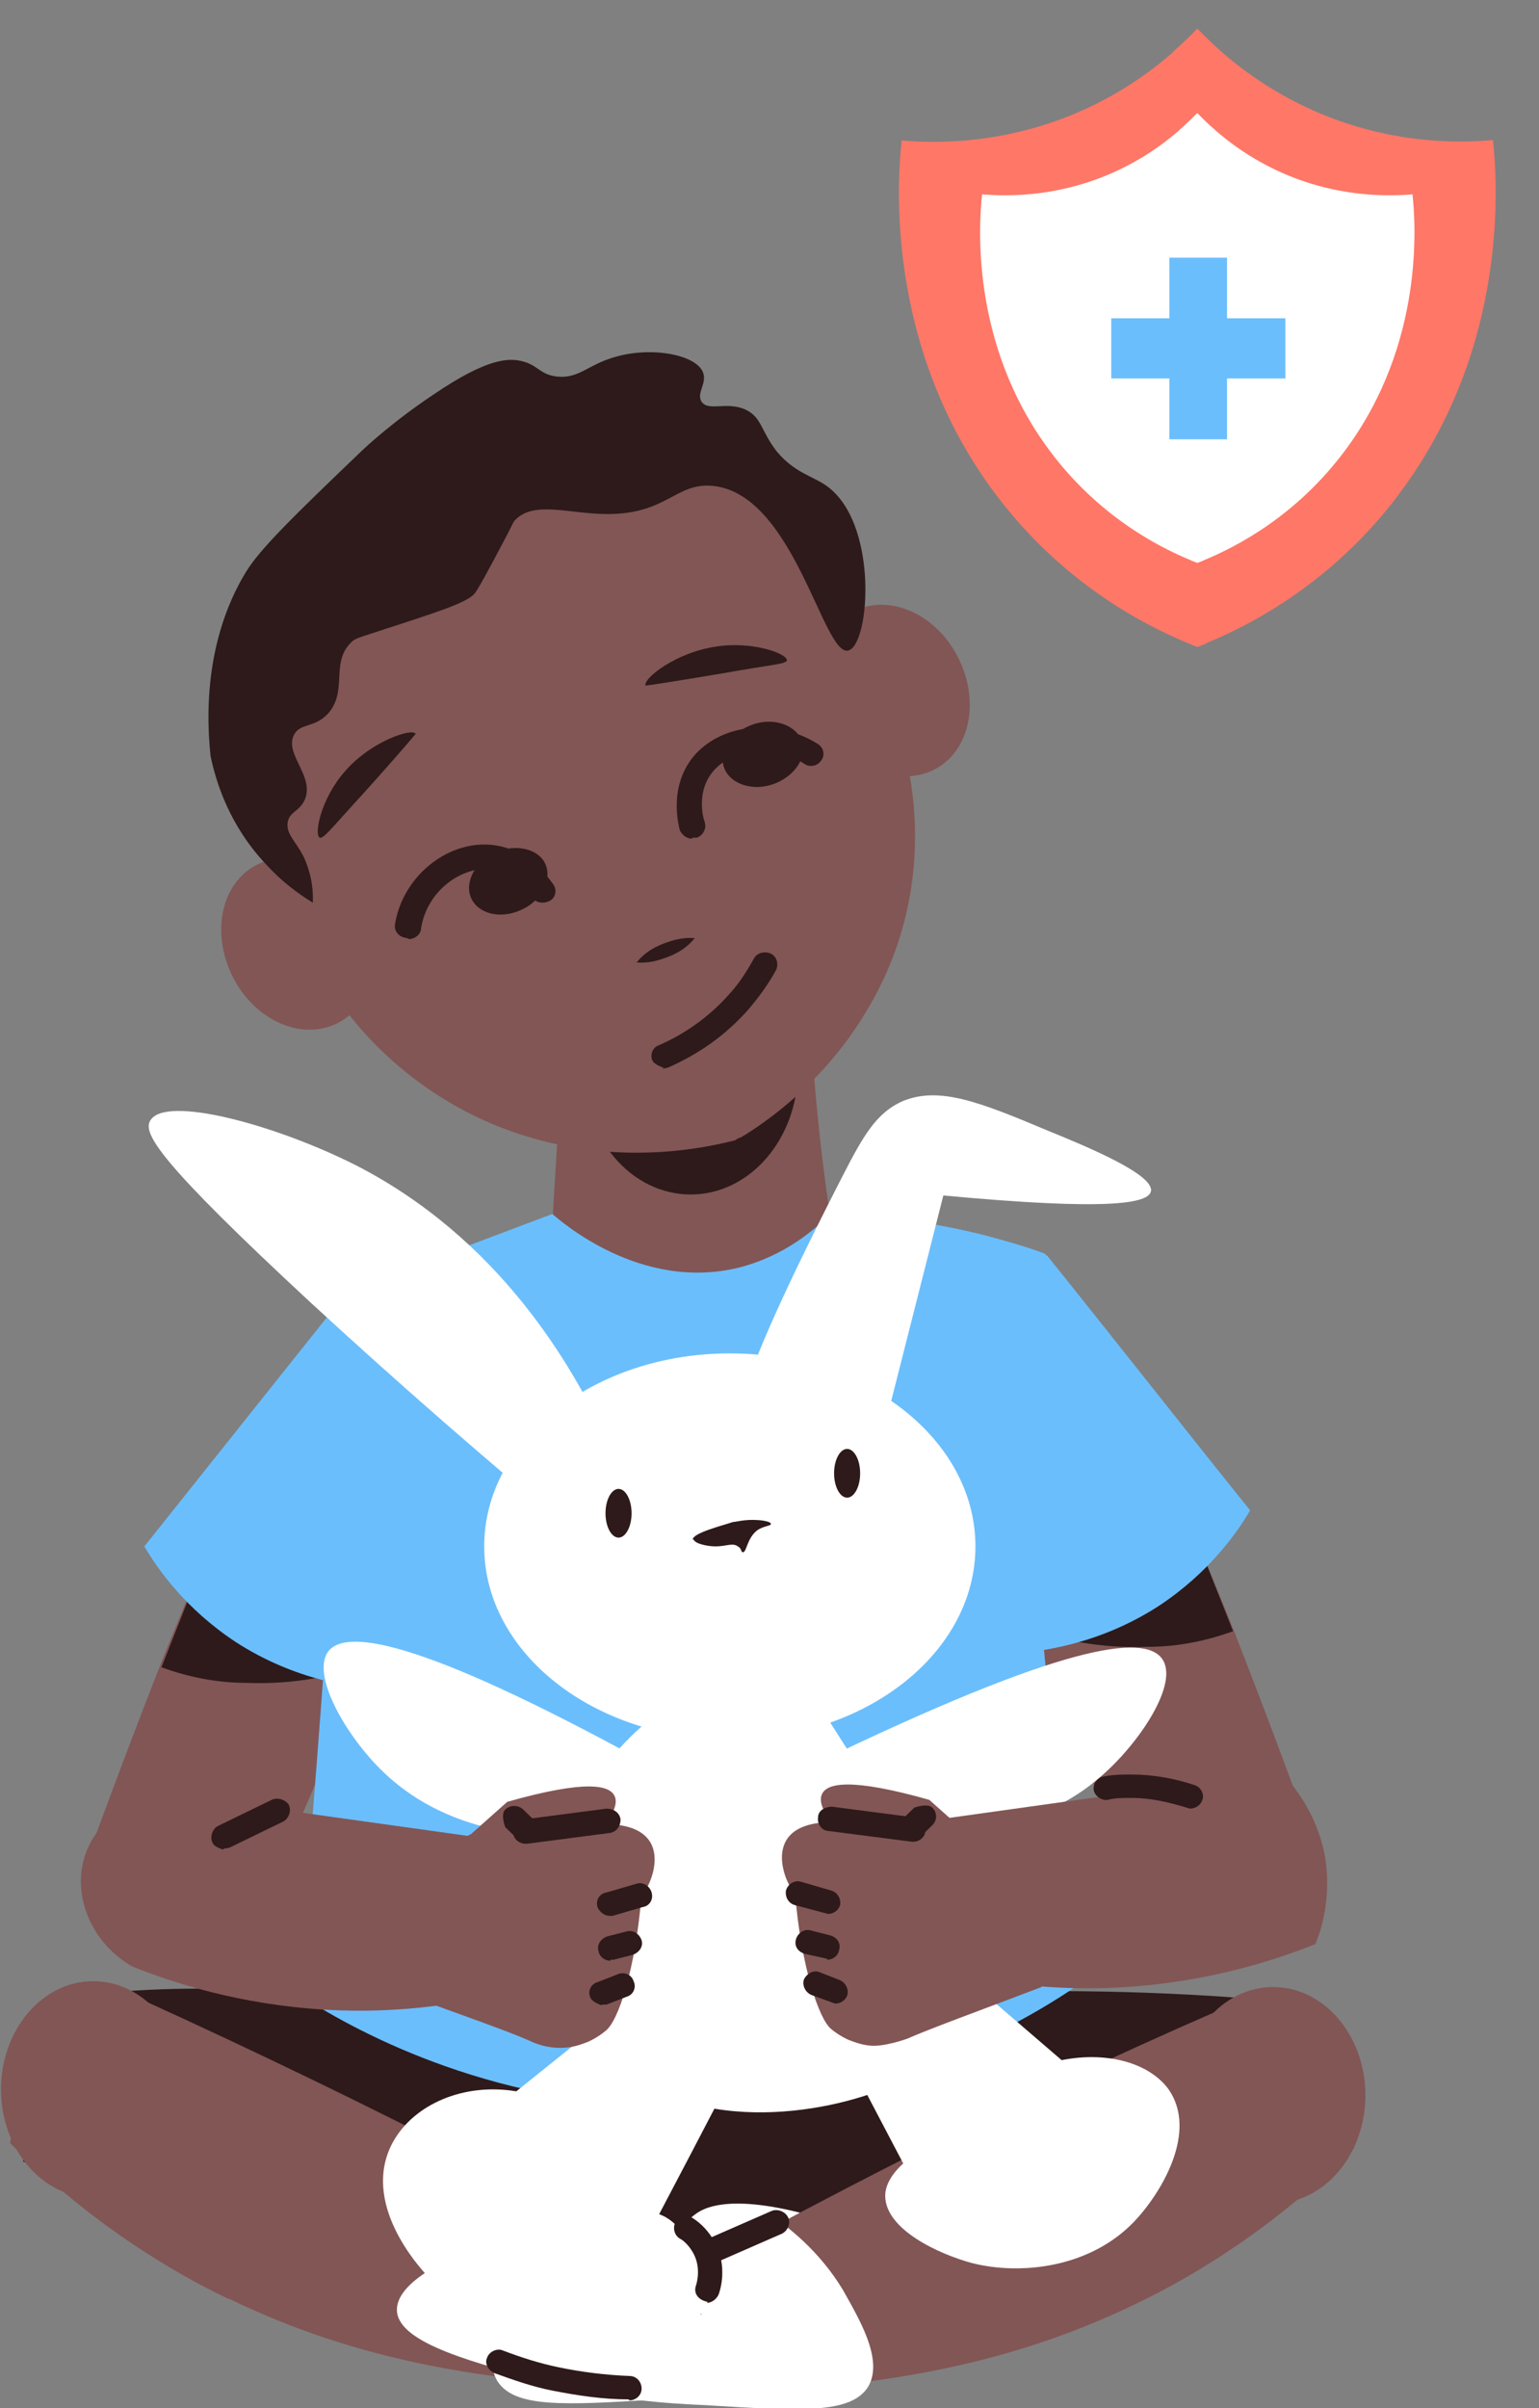 <svg width="156" height="244" viewBox="0 0 156 244" fill="none" xmlns="http://www.w3.org/2000/svg">
<rect x="0" y="0" width="156" height="244" fill="#808080" stroke="none"/>
<g clip-path="url(#clip0_5032_37238)">
<path d="M85.46 130.214C75.502 131.005 65.543 131.795 55.483 132.585C55.686 129.622 55.788 126.757 55.991 123.893C56.296 118.757 56.601 113.621 56.906 108.583C56.906 108.188 56.906 107.892 56.906 107.497C57.312 101.867 57.617 96.138 58.023 90.508L68.287 90.311L77.737 90.113H82.005C81.802 95.546 82.005 101.472 82.412 107.596C83.021 115.893 84.037 123.399 85.359 130.214H85.46Z" fill="#825655"/>
<path d="M105.073 223.159C97.248 226.517 84.749 230.863 68.694 231.851C54.569 232.641 42.984 230.567 35.16 228.592C34.448 204.392 33.737 180.292 33.127 156.093C32.213 152.537 31.298 148.981 30.384 145.425C37.599 130.708 52.739 121.226 69.1 121.029C87.188 120.93 103.65 132.091 110.153 148.981C108.528 151.352 106.8 153.623 105.174 155.994V223.159H105.073Z" fill="#825655"/>
<path d="M80.888 108.386C80.888 115.399 76.01 121.029 70.014 121.029C64.019 121.029 59.141 115.399 59.141 108.386C59.141 101.373 64.019 95.743 70.014 95.743C76.01 95.743 80.888 101.373 80.888 108.386Z" fill="#2E1A1A"/>
<path d="M43.594 45.27C40.85 46.357 38.615 47.542 36.481 48.727C24.795 55.246 19.815 68.482 24.795 79.643L34.956 102.262C36.887 104.83 43.797 113.324 56.703 115.991C64.222 117.572 70.726 116.485 74.282 115.596C74.486 115.596 74.689 115.399 74.892 115.3C75.095 115.3 75.299 115.102 75.502 115.004C78.652 113.028 83.835 109.077 87.696 102.657C94.504 91.595 92.675 80.927 92.066 77.766L81.904 55.148C76.924 43.986 63.409 38.554 50.605 42.505C48.268 43.196 45.83 44.085 43.391 45.172L43.594 45.27Z" fill="#825655"/>
<path d="M36.887 92.78C38.92 97.323 37.599 102.262 33.839 103.842C30.079 105.423 25.404 103.052 23.372 98.509C21.34 93.965 22.661 89.026 26.421 87.446C30.181 85.866 34.855 88.236 36.887 92.78Z" fill="#825655"/>
<path d="M97.35 67.099C99.382 71.643 98.061 76.581 94.301 78.162C90.541 79.742 85.867 77.371 83.835 72.828C81.802 68.284 83.123 63.346 86.883 61.765C90.643 60.185 95.317 62.556 97.35 67.099Z" fill="#825655"/>
<path d="M64.527 97.521C65.239 96.632 66.153 96.039 67.169 95.644C68.185 95.249 69.202 94.953 70.421 95.052C69.71 95.941 68.795 96.533 67.779 96.928C66.763 97.323 65.747 97.62 64.527 97.521Z" fill="#2E1A1A"/>
<path d="M55.28 87.545C55.991 89.125 54.873 91.298 52.841 92.187C50.707 93.175 48.471 92.582 47.76 91.002C47.049 89.422 48.167 87.249 50.199 86.36C52.231 85.471 54.569 85.965 55.28 87.545Z" fill="#2E1A1A"/>
<path d="M41.257 95.052C40.342 94.953 39.935 94.261 40.037 93.669C40.748 89.125 44.813 85.57 49.081 85.57C53.451 85.57 55.788 89.224 56.093 89.619C56.499 90.212 56.296 91.002 55.686 91.298C55.077 91.595 54.264 91.496 53.959 90.903C53.959 90.804 52.231 88.138 49.284 88.039C46.541 88.039 43.289 90.311 42.679 94.064C42.679 94.656 42.069 95.15 41.46 95.15L41.257 95.052Z" fill="#2E1A1A"/>
<path d="M73.47 77.964C74.181 79.544 76.518 80.236 78.652 79.347C80.786 78.458 81.904 76.482 81.192 74.902C80.481 73.322 78.144 72.63 76.01 73.519C73.876 74.408 72.758 76.384 73.47 77.964Z" fill="#2E1A1A"/>
<path d="M70.116 84.977C69.608 84.977 69.1 84.582 68.897 84.088C68.795 83.594 67.677 79.544 70.523 76.384C73.47 73.223 78.855 72.828 82.92 75.396C83.53 75.791 83.631 76.581 83.225 77.075C82.818 77.668 82.005 77.766 81.497 77.371C78.246 75.297 74.282 75.989 72.453 77.964C70.421 80.137 71.336 83.1 71.437 83.298C71.641 83.989 71.234 84.68 70.624 84.878C70.523 84.878 70.421 84.878 70.218 84.878L70.116 84.977Z" fill="#2E1A1A"/>
<path d="M11.584 201.824C10.568 201.824 9.654 202.022 8.841 202.121C7.824 204.689 6.91 207.257 5.894 209.726C4.674 212.887 3.455 215.949 2.337 219.011C3.557 219.504 4.878 219.998 6.199 220.393C25.201 227.406 44 234.419 63.003 241.432C67.474 234.123 71.844 226.814 76.213 219.505C71.539 216.047 65.848 212.492 59.04 209.529C40.545 201.33 23.067 200.935 11.788 201.824H11.584Z" fill="#2E1A1A"/>
<path d="M125.701 202.516C126.412 202.516 127.124 202.614 127.124 202.614C127.632 202.614 128.038 202.614 128.445 202.713C129.461 205.281 130.375 207.849 131.391 210.319C132.611 213.479 133.83 216.541 134.948 219.603C133.729 220.097 132.408 220.591 131.087 220.986C112.084 227.999 93.285 235.012 74.282 242.025C69.811 234.715 65.442 227.406 61.072 220.097C60.462 217.529 60.056 213.677 61.987 210.417C63.511 207.751 66.661 205.281 81.294 203.207C81.294 203.207 99.992 200.54 125.498 202.417L125.701 202.516Z" fill="#2E1A1A"/>
<path d="M42.171 74.309C42.171 74.309 41.155 75.594 36.887 80.335C33.534 83.989 32.822 84.977 32.416 84.878C31.806 84.582 32.518 80.927 34.956 78.162C37.599 75.1 41.663 73.816 42.07 74.309H42.171Z" fill="#2E1A1A"/>
<path d="M65.442 69.47C65.442 69.47 67.067 69.272 73.469 68.186C78.449 67.297 79.668 67.297 79.77 66.902C79.77 66.21 76.213 64.926 72.555 65.519C68.49 66.111 65.137 68.778 65.442 69.47Z" fill="#2E1A1A"/>
<path d="M67.271 108.188C67.271 108.188 66.356 107.892 66.153 107.497C65.848 106.904 66.153 106.114 66.763 105.917C69.507 104.731 71.945 102.953 73.876 100.78C74.892 99.694 75.705 98.41 76.416 97.126C76.721 96.533 77.534 96.336 78.144 96.632C78.754 96.928 78.957 97.718 78.652 98.311C77.839 99.793 76.823 101.175 75.705 102.46C73.47 104.929 70.828 106.805 67.677 108.188C67.474 108.188 67.373 108.287 67.169 108.287L67.271 108.188Z" fill="#2E1A1A"/>
<path d="M52.638 132.98C43.797 153.327 34.956 173.773 26.217 194.12C20.628 191.651 15.039 189.083 9.45 186.613C11.787 180.292 14.023 174.366 16.157 168.933C17.58 165.279 19.104 161.92 20.222 158.661C20.831 157.278 21.441 155.796 21.949 154.512C28.046 140.092 30.993 133.968 37.497 131.696C43.086 129.721 48.776 131.4 52.434 132.98H52.638Z" fill="#825655"/>
<path d="M36.582 168.834C34.042 169.723 29.977 170.711 24.998 170.514C21.746 170.514 18.799 169.822 16.36 168.933C17.783 165.279 19.206 161.92 20.323 158.661C22.254 157.673 24.287 156.587 26.217 155.5L36.481 168.736L36.582 168.834Z" fill="#2E1A1A"/>
<path d="M35.261 130.807L14.633 156.685C15.954 158.957 18.799 163.007 23.88 166.365C29.977 170.316 35.972 171.007 38.716 171.205C43.899 158.76 49.183 146.216 54.365 133.77C53.044 132.684 50.402 130.807 46.541 129.918C41.155 128.733 36.785 130.215 35.16 130.906L35.261 130.807Z" fill="#6BBEFC"/>
<path d="M88.611 129.326C97.451 149.673 106.292 170.118 115.031 190.465C120.62 187.996 126.209 185.428 131.798 182.959C129.461 176.637 127.225 170.711 125.091 165.279C123.669 161.624 122.144 158.266 121.027 155.006C120.417 153.623 119.807 152.142 119.299 150.858C113.202 136.437 110.255 130.313 103.752 128.042C98.163 126.066 92.472 127.745 88.814 129.326H88.611Z" fill="#825655"/>
<path d="M104.768 165.18C107.308 166.069 111.373 167.056 116.352 166.859C119.604 166.859 122.551 166.168 124.99 165.279C123.567 161.624 122.144 158.266 121.027 155.006C119.096 154.019 117.064 152.932 115.133 151.846L104.869 165.081L104.768 165.18Z" fill="#2E1A1A"/>
<path d="M106.089 127.153C112.999 135.746 119.807 144.438 126.717 153.031C125.396 155.303 122.551 159.352 117.47 162.711C111.373 166.661 105.377 167.353 102.634 167.55C97.451 155.105 92.167 142.561 86.985 130.116C88.306 129.029 90.948 127.153 94.809 126.264C100.195 125.078 104.565 126.56 106.19 127.251L106.089 127.153Z" fill="#6BBEFC"/>
<path d="M33.737 155.796C32.721 171.402 31.502 186.811 30.18 202.022C35.465 205.479 49.081 213.183 68.084 213.479C89.119 213.776 104.056 204.689 109.137 201.232C107.41 183.453 105.682 165.772 103.955 147.993C104.666 140.981 105.276 134.067 105.987 127.054C104.158 126.362 102.126 125.77 99.89 125.177C93.996 123.696 88.611 123.103 84.139 123.004C82.717 124.486 79.567 127.251 74.892 128.437C64.832 130.906 56.703 123.597 55.991 123.004L35.261 130.807C34.753 139.104 34.245 147.401 33.737 155.796Z" fill="#6BBEFC"/>
<path d="M23.27 232.938C36.887 239.555 49.488 240.839 58.023 241.629C63.612 242.222 68.388 242.222 71.64 242.222L75.502 233.728C65.543 228.098 55.178 222.468 44.203 216.936C32.721 211.109 21.441 205.775 10.466 200.837C10.466 201.133 10.466 201.429 10.466 201.627C10.365 202.614 9.247 203.503 7.824 203.899C7.52 204.195 7.215 204.491 6.91 204.787C3.15 208.64 1.626 213.479 1.016 217.134C9.247 225.332 17.376 230.172 23.169 232.938H23.27Z" fill="#825655"/>
<path d="M18.799 211.702C18.799 217.727 14.633 222.665 9.45 222.665C4.268 222.665 0.101 217.727 0.101 211.702C0.101 205.676 4.268 200.738 9.45 200.738C14.633 200.738 18.799 205.676 18.799 211.702Z" fill="#825655"/>
<path d="M67.372 233.925C67.372 233.234 66.661 227.011 70.624 224.246C71.234 223.85 73.571 222.27 81.294 224.246C82.92 224.641 98.569 228.69 98.162 233.629C97.858 236.888 90.236 238.864 82.31 240.938C75.908 242.617 71.031 242.914 66.763 243.111C57.211 243.704 52.13 244 50.402 241.234C48.776 238.469 51.317 234.222 52.943 231.456C55.381 227.406 58.633 224.937 60.564 223.653C63.714 225.826 66.966 228.098 70.116 230.271L67.271 233.925H67.372Z" fill="white"/>
<path d="M115.133 233.431C101.516 240.049 88.915 241.333 80.379 242.123C74.79 242.716 70.014 242.716 66.763 242.716L62.901 234.222C72.656 228.592 83.021 223.06 94.199 217.43C105.682 211.702 116.758 206.565 127.428 202.022C129.359 202.417 130.172 203.701 130.477 204.392C130.782 204.689 131.086 204.985 131.391 205.281C135.151 209.133 136.675 213.973 137.285 217.628C129.054 225.826 120.925 230.666 115.133 233.431Z" fill="#825655"/>
<path d="M119.705 212.294C119.705 218.319 123.872 223.258 129.054 223.258C134.237 223.258 138.403 218.319 138.403 212.294C138.403 206.269 134.237 201.33 129.054 201.33C123.872 201.33 119.705 206.269 119.705 212.294Z" fill="#825655"/>
<path d="M71.031 234.518C71.031 233.826 71.742 227.604 67.779 224.838C67.169 224.443 64.832 222.863 57.109 224.838C55.483 225.233 39.834 229.283 40.24 234.222C40.545 237.481 48.167 239.456 56.093 241.531C62.495 243.21 67.372 243.506 71.64 243.704C81.192 244.296 86.273 244.593 88.001 241.827C89.626 239.061 86.984 234.814 85.46 232.049C83.021 227.999 79.77 225.53 77.839 224.246C74.689 226.419 71.437 228.69 68.287 230.863L71.132 234.518H71.031Z" fill="white"/>
<path d="M63.714 243.111C61.072 243.111 58.532 242.716 55.991 242.222C53.959 241.827 52.028 241.136 50.097 240.444C49.488 240.148 49.081 239.456 49.386 238.864C49.589 238.271 50.402 237.876 51.012 238.172C52.841 238.864 54.67 239.456 56.601 239.852C58.938 240.345 61.377 240.642 63.816 240.741C64.527 240.741 65.035 241.333 65.035 242.025C65.035 242.716 64.426 243.21 63.816 243.21L63.714 243.111Z" fill="#2E1A1A"/>
<path d="M71.742 233.234C70.726 233.036 70.319 232.345 70.522 231.653C70.726 231.061 71.031 229.579 70.218 228.196C69.811 227.505 69.303 227.011 68.897 226.814C68.287 226.419 68.185 225.628 68.49 225.135C68.897 224.542 69.71 224.443 70.218 224.739C71.132 225.332 71.844 226.122 72.352 227.011C73.673 229.283 73.165 231.555 72.86 232.444C72.656 232.938 72.148 233.333 71.64 233.333L71.742 233.234Z" fill="#2E1A1A"/>
<path d="M72.555 229.085C72.555 229.085 71.64 228.789 71.437 228.394C71.132 227.801 71.437 227.011 72.047 226.715L78.144 224.048C78.754 223.752 79.567 224.048 79.871 224.641C80.176 225.233 79.871 226.023 79.262 226.32L73.165 228.987C73.165 228.987 72.86 229.085 72.656 229.085H72.555Z" fill="#2E1A1A"/>
<path d="M31.603 91.397C30.18 90.508 28.554 89.323 27.03 87.644C23.169 83.594 21.848 79.05 21.34 76.581C20.323 66.803 23.27 60.679 24.896 58.012C26.319 55.642 29.774 52.283 36.684 45.666C36.989 45.369 39.834 42.702 44 39.937C49.386 36.282 51.52 36.282 52.841 36.578C54.569 36.974 54.67 37.961 56.499 38.159C58.735 38.356 59.548 36.974 62.291 36.183C65.95 35.097 70.421 35.887 71.234 37.665C71.742 38.85 70.522 39.838 71.132 40.727C71.844 41.715 73.673 40.628 75.603 41.517C77.229 42.307 77.128 43.69 78.754 45.764C80.481 47.839 82.31 48.234 83.631 49.123C89.118 52.777 88.204 65.42 85.968 65.914C83.428 66.507 80.481 49.913 72.148 49.221C68.49 48.925 67.576 52.086 61.58 52.086C57.719 52.086 54.162 50.703 52.231 52.678C52.028 52.876 52.028 52.975 51.418 54.16C49.386 58.012 48.37 59.889 48.065 60.185C47.252 61.074 44.508 61.963 39.021 63.741C36.379 64.63 35.972 64.63 35.464 65.222C33.534 67.297 35.261 70.062 33.229 72.334C31.806 73.816 30.384 73.223 29.774 74.507C28.859 76.482 31.908 78.655 30.892 81.026C30.384 82.211 29.367 82.211 29.164 83.298C28.961 84.582 30.079 85.273 30.892 87.051C31.298 88.039 31.806 89.52 31.705 91.496L31.603 91.397Z" fill="#2E1A1A"/>
<path d="M73.978 176.242C87.727 176.242 98.874 167.486 98.874 156.685C98.874 145.884 87.727 137.129 73.978 137.129C60.228 137.129 49.081 145.884 49.081 156.685C49.081 167.486 60.228 176.242 73.978 176.242Z" fill="white"/>
<path d="M55.788 153.327C49.691 148.191 41.257 140.981 31.501 131.992C16.056 117.67 14.43 114.806 15.243 113.522C16.767 110.954 27.843 113.917 36.074 118.066C50.504 125.473 57.922 138.116 61.58 146.018L55.686 153.228L55.788 153.327Z" fill="white"/>
<path d="M75.4 146.117C74.282 144.635 73.673 142.067 85.359 119.251C87.493 115.102 88.814 112.732 91.557 111.547C95.216 110.065 99.28 111.645 106.089 114.51C110.458 116.288 117.063 119.053 116.657 120.732C116.352 121.918 112.491 122.708 95.622 121.127C93.691 128.733 91.761 136.338 89.83 143.944C89.728 144.24 88.306 148.191 84.241 149.278C80.684 150.265 77.026 148.389 75.4 146.117Z" fill="white"/>
<path d="M70.218 155.994C70.218 155.303 73.469 154.512 74.282 154.216C74.587 154.216 75.502 153.92 76.823 154.019C76.924 154.019 78.144 154.117 78.144 154.414C78.144 154.611 77.433 154.611 76.823 155.006C75.705 155.796 75.705 157.278 75.299 157.278C75.095 157.278 75.197 156.883 74.79 156.685C74.282 156.29 73.571 156.685 72.555 156.685C71.64 156.685 70.421 156.389 70.319 155.994H70.218Z" fill="#2E1A1A"/>
<path d="M64.019 153.327C64.019 154.71 63.409 155.796 62.698 155.796C61.987 155.796 61.377 154.71 61.377 153.327C61.377 151.944 61.987 150.858 62.698 150.858C63.409 150.858 64.019 151.944 64.019 153.327Z" fill="#2E1A1A"/>
<path d="M87.188 149.278C87.188 150.66 86.578 151.747 85.867 151.747C85.156 151.747 84.546 150.66 84.546 149.278C84.546 147.895 85.156 146.808 85.867 146.808C86.578 146.808 87.188 147.895 87.188 149.278Z" fill="#2E1A1A"/>
<path d="M65.34 174.662C54.467 184.045 53.451 199.059 60.869 207.553C68.592 216.344 82.412 214.566 89.728 211.603C92.167 210.615 99.788 207.454 100.703 201.726C101.313 197.676 98.162 195.009 91.456 185.527C87.594 179.996 84.647 175.353 82.818 172.39L65.238 174.563L65.34 174.662Z" fill="white"/>
<path d="M67.982 179.996C43.187 166.168 35.261 164.982 33.331 167.254C31.4 169.625 35.16 176.045 38.919 179.601C46.236 186.613 58.633 187.996 70.624 182.959L68.084 180.094L67.982 179.996Z" fill="white"/>
<path d="M82.412 178.81C107.918 166.464 115.946 165.575 117.775 168.044C119.604 170.514 115.438 176.736 111.474 180.094C103.853 186.712 91.354 187.404 79.668 181.675L82.412 178.909V178.81Z" fill="white"/>
<path d="M63.409 203.01L52.333 211.899C47.049 211.01 41.968 213.183 39.834 217.035C36.481 223.159 42.476 229.678 43.289 230.567C47.76 235.209 54.772 235.999 59.751 234.715C63.003 233.826 68.49 231.357 68.49 227.9C68.49 227.209 68.185 226.023 66.661 224.641C70.929 216.541 75.197 208.343 79.363 200.244L63.409 203.01Z" fill="white"/>
<path d="M94.707 197.577C98.975 201.33 103.243 204.985 107.613 208.738C112.084 207.849 116.352 208.936 118.384 211.603C121.535 215.949 117.673 222.27 114.929 225.135C110.458 229.777 103.447 230.567 98.467 229.283C95.216 228.394 89.728 225.925 89.728 222.468C89.728 221.776 90.033 220.591 91.557 219.208C87.29 211.109 83.022 202.911 78.855 194.811L94.809 197.577H94.707Z" fill="white"/>
<path d="M61.377 187.996C62.088 191.157 62.8 194.318 63.511 197.478C57.211 200.442 47.151 204.096 34.55 203.701C25.811 203.405 18.596 201.33 13.414 199.256C8.942 196.688 7.113 191.453 8.841 187.404C10.162 184.243 13.312 182.169 17.072 181.774C31.908 183.848 46.744 185.922 61.58 187.996H61.377Z" fill="#825655"/>
<path d="M85.359 185.724C84.647 188.885 83.936 192.046 83.225 195.207C89.525 198.17 99.585 201.824 112.186 201.429C120.925 201.133 128.14 199.059 133.322 196.984C133.932 195.602 134.948 192.342 134.339 188.293C133.526 183.551 130.782 180.49 129.766 179.502C114.93 181.576 100.093 183.65 85.257 185.724H85.359Z" fill="#825655"/>
<path d="M40.24 189.675C40.647 193.824 41.053 198.071 41.46 202.219C47.151 204.294 51.418 205.775 53.654 206.763C54.264 207.059 55.686 207.652 57.515 207.454C58.43 207.356 59.141 207.059 59.649 206.862C59.649 206.862 60.564 206.467 61.377 205.775C62.698 204.787 64.425 199.454 65.035 191.947C65.543 191.947 69.1 185.231 61.885 184.836C59.954 184.836 57.211 184.638 54.06 184.836C57.211 186.515 60.157 186.218 61.58 184.539C61.987 183.947 62.698 182.761 62.291 181.971C61.783 180.885 59.446 180.292 51.418 182.564C50.199 183.65 48.98 184.737 47.76 185.823C45.321 187.107 42.781 188.49 40.342 189.774L40.24 189.675Z" fill="#825655"/>
<path d="M53.248 186.811C52.638 186.811 52.028 186.317 52.028 185.724C52.028 185.033 52.435 184.44 53.146 184.342L61.478 183.255C62.19 183.255 62.8 183.65 62.901 184.342C62.901 185.033 62.495 185.626 61.783 185.724L53.451 186.811C53.451 186.811 53.349 186.811 53.248 186.811Z" fill="#2E1A1A"/>
<path d="M53.146 186.515C53.146 186.515 52.536 186.416 52.231 186.12L51.215 185.132C51.215 185.132 50.707 183.848 51.215 183.354C51.723 182.86 52.536 182.86 53.044 183.354L54.06 184.342C54.06 184.342 54.569 185.626 54.06 186.12C53.857 186.317 53.451 186.515 53.146 186.515Z" fill="#2E1A1A"/>
<path d="M61.783 194.12C61.275 194.12 60.767 193.725 60.564 193.231C60.361 192.54 60.767 191.848 61.478 191.75L64.527 190.861C65.137 190.663 65.848 191.058 66.051 191.75C66.254 192.441 65.848 193.132 65.137 193.231L62.088 194.12C62.088 194.12 61.885 194.12 61.783 194.12Z" fill="#2E1A1A"/>
<path d="M61.885 198.664C61.275 198.664 60.767 198.269 60.666 197.676C60.462 196.984 60.97 196.392 61.58 196.194L63.511 195.7C64.222 195.503 64.832 195.997 65.035 196.589C65.238 197.281 64.73 197.873 64.121 198.071L62.19 198.565C62.19 198.565 61.987 198.565 61.885 198.565V198.664Z" fill="#2E1A1A"/>
<path d="M61.072 203.207C61.072 203.207 60.056 202.911 59.853 202.417C59.548 201.824 59.853 201.034 60.564 200.837L62.596 200.046C63.206 199.75 64.019 200.046 64.222 200.738C64.527 201.33 64.222 202.121 63.511 202.318L61.478 203.108C61.478 203.108 61.174 203.108 60.97 203.108L61.072 203.207Z" fill="#2E1A1A"/>
<path d="M105.377 189.478C105.377 193.429 105.581 197.38 105.581 201.33C99.077 203.8 94.199 205.578 91.964 206.565C91.964 206.565 89.525 207.454 88.102 207.257C87.188 207.158 86.477 206.862 85.968 206.664C85.968 206.664 85.054 206.269 84.241 205.578C83.022 204.59 81.192 199.256 80.583 191.75C80.075 191.75 76.518 185.033 83.733 184.638C85.664 184.638 88.407 184.44 91.557 184.638C88.407 186.317 85.46 186.021 84.038 184.342C83.631 183.749 82.92 182.564 83.326 181.774C83.834 180.687 86.172 180.094 94.199 182.366C95.419 183.453 96.638 184.539 97.858 185.626C100.296 186.91 102.837 188.293 105.276 189.577L105.377 189.478Z" fill="#825655"/>
<path d="M92.472 186.613L84.038 185.527C83.326 185.527 82.818 184.835 82.92 184.144C82.92 183.453 83.631 183.058 84.343 183.058L92.675 184.144C93.386 184.144 93.895 184.835 93.793 185.527C93.793 186.12 93.183 186.613 92.573 186.613H92.472Z" fill="#2E1A1A"/>
<path d="M92.573 186.317C92.573 186.317 91.964 186.218 91.659 185.922C91.151 185.428 91.151 184.638 91.659 184.144L92.675 183.156C92.675 183.156 93.996 182.662 94.504 183.156C95.012 183.65 95.012 184.44 94.504 184.934L93.488 185.922C93.488 185.922 92.878 186.317 92.573 186.317Z" fill="#2E1A1A"/>
<path d="M83.936 193.923L80.583 193.034C79.871 192.836 79.567 192.145 79.668 191.552C79.871 190.861 80.583 190.465 81.192 190.663L84.241 191.552C84.952 191.75 85.257 192.441 85.156 193.034C84.952 193.626 84.444 193.923 83.936 193.923Z" fill="#2E1A1A"/>
<path d="M83.834 198.466L81.599 197.972C80.888 197.775 80.481 197.182 80.684 196.491C80.888 195.799 81.599 195.404 82.209 195.602L84.139 196.096C84.851 196.293 85.257 196.886 85.054 197.577C84.952 198.17 84.444 198.565 83.834 198.565V198.466Z" fill="#2E1A1A"/>
<path d="M84.647 203.01L82.209 202.121C81.599 201.824 81.294 201.133 81.497 200.54C81.802 199.948 82.513 199.553 83.123 199.849L85.156 200.639C85.765 200.935 86.07 201.627 85.867 202.219C85.664 202.713 85.156 203.01 84.647 203.01Z" fill="#2E1A1A"/>
<path d="M22.661 187.404C22.661 187.404 21.746 187.206 21.543 186.712C21.238 186.12 21.543 185.329 22.051 185.033L27.538 182.366C28.148 182.07 28.961 182.366 29.266 182.86C29.571 183.453 29.266 184.243 28.758 184.539L23.27 187.206C23.27 187.206 22.864 187.305 22.661 187.305V187.404Z" fill="#2E1A1A"/>
<path d="M120.62 183.255C118.385 182.564 116.555 182.169 114.726 182.169C113.812 182.169 112.999 182.169 112.287 182.366C111.678 182.465 110.966 181.971 110.865 181.378C110.763 180.687 111.271 180.094 111.881 179.996C112.897 179.798 113.812 179.798 114.726 179.798C116.86 179.798 119.096 180.193 121.128 180.885C121.738 181.082 122.144 181.872 121.839 182.465C121.636 182.959 121.128 183.255 120.62 183.255Z" fill="#2E1A1A"/>
<g clip-path="url(#clip1_5032_37238)">
<path d="M123.9 5.32C123.333 25.283 122.767 45.245 122.201 65.231C121.929 65.346 121.634 65.46 121.385 65.552C121.113 65.46 120.842 65.346 120.57 65.231C115.813 63.283 107.567 58.974 100.839 49.967C89.626 34.955 90.986 18.04 91.393 14.235C95.131 14.556 103.739 14.74 112.755 9.652C115.11 8.322 117.149 6.81 118.848 5.343C119.777 4.518 120.638 3.715 121.363 2.936C122.11 3.715 122.948 4.518 123.877 5.343L123.9 5.32Z" fill="#FF7767"/>
<path d="M141.908 49.944C135.18 58.952 126.935 63.26 122.178 65.209C121.906 65.323 121.612 65.438 121.363 65.529C121.091 65.438 120.819 65.323 120.547 65.209C119.981 45.246 119.414 25.283 118.848 5.297C119.777 4.472 120.638 3.67 121.363 2.891C122.11 3.67 122.948 4.472 123.877 5.297C125.576 6.787 127.615 8.277 129.97 9.606C138.986 14.717 147.594 14.534 151.332 14.19C151.739 17.994 153.121 34.909 141.908 49.921V49.944Z" fill="#FF7767"/>
<path d="M123.197 13.204C122.79 27.735 122.382 42.266 121.951 56.797C121.748 56.889 121.544 56.958 121.363 57.026C121.181 56.958 120.977 56.866 120.774 56.797C117.308 55.376 111.305 52.236 106.412 45.681C98.257 34.771 99.254 22.464 99.548 19.691C102.266 19.92 108.519 20.057 115.088 16.344C116.809 15.382 118.282 14.281 119.528 13.204C120.207 12.608 120.819 12.012 121.363 11.462C121.906 12.035 122.518 12.631 123.197 13.204Z" fill="white"/>
<path d="M136.313 45.681C131.42 52.236 125.417 55.376 121.951 56.797C121.748 56.889 121.544 56.958 121.363 57.026C121.181 56.958 120.977 56.866 120.774 56.797C120.366 42.266 119.935 27.735 119.528 13.204C120.207 12.608 120.819 12.012 121.363 11.462C121.906 12.035 122.518 12.631 123.197 13.204C124.443 14.281 125.916 15.382 127.637 16.344C134.184 20.057 140.459 19.92 143.177 19.691C143.471 22.464 144.468 34.771 136.313 45.681Z" fill="white"/>
<path d="M118.531 44.512H124.375V26.108H118.531V44.512Z" fill="#6BBEFC"/>
<path d="M112.641 32.25V38.347H130.288V32.25H112.641Z" fill="#6BBEFC"/>
</g>
</g>
<defs>
<clipPath id="clip0_5032_37238">
<rect width="156" height="244" fill="white"/>
</clipPath>
<clipPath id="clip1_5032_37238">
<rect width="60.505" height="62.639" fill="white" transform="translate(91.121 2.913)"/>
</clipPath>
</defs>
</svg>
